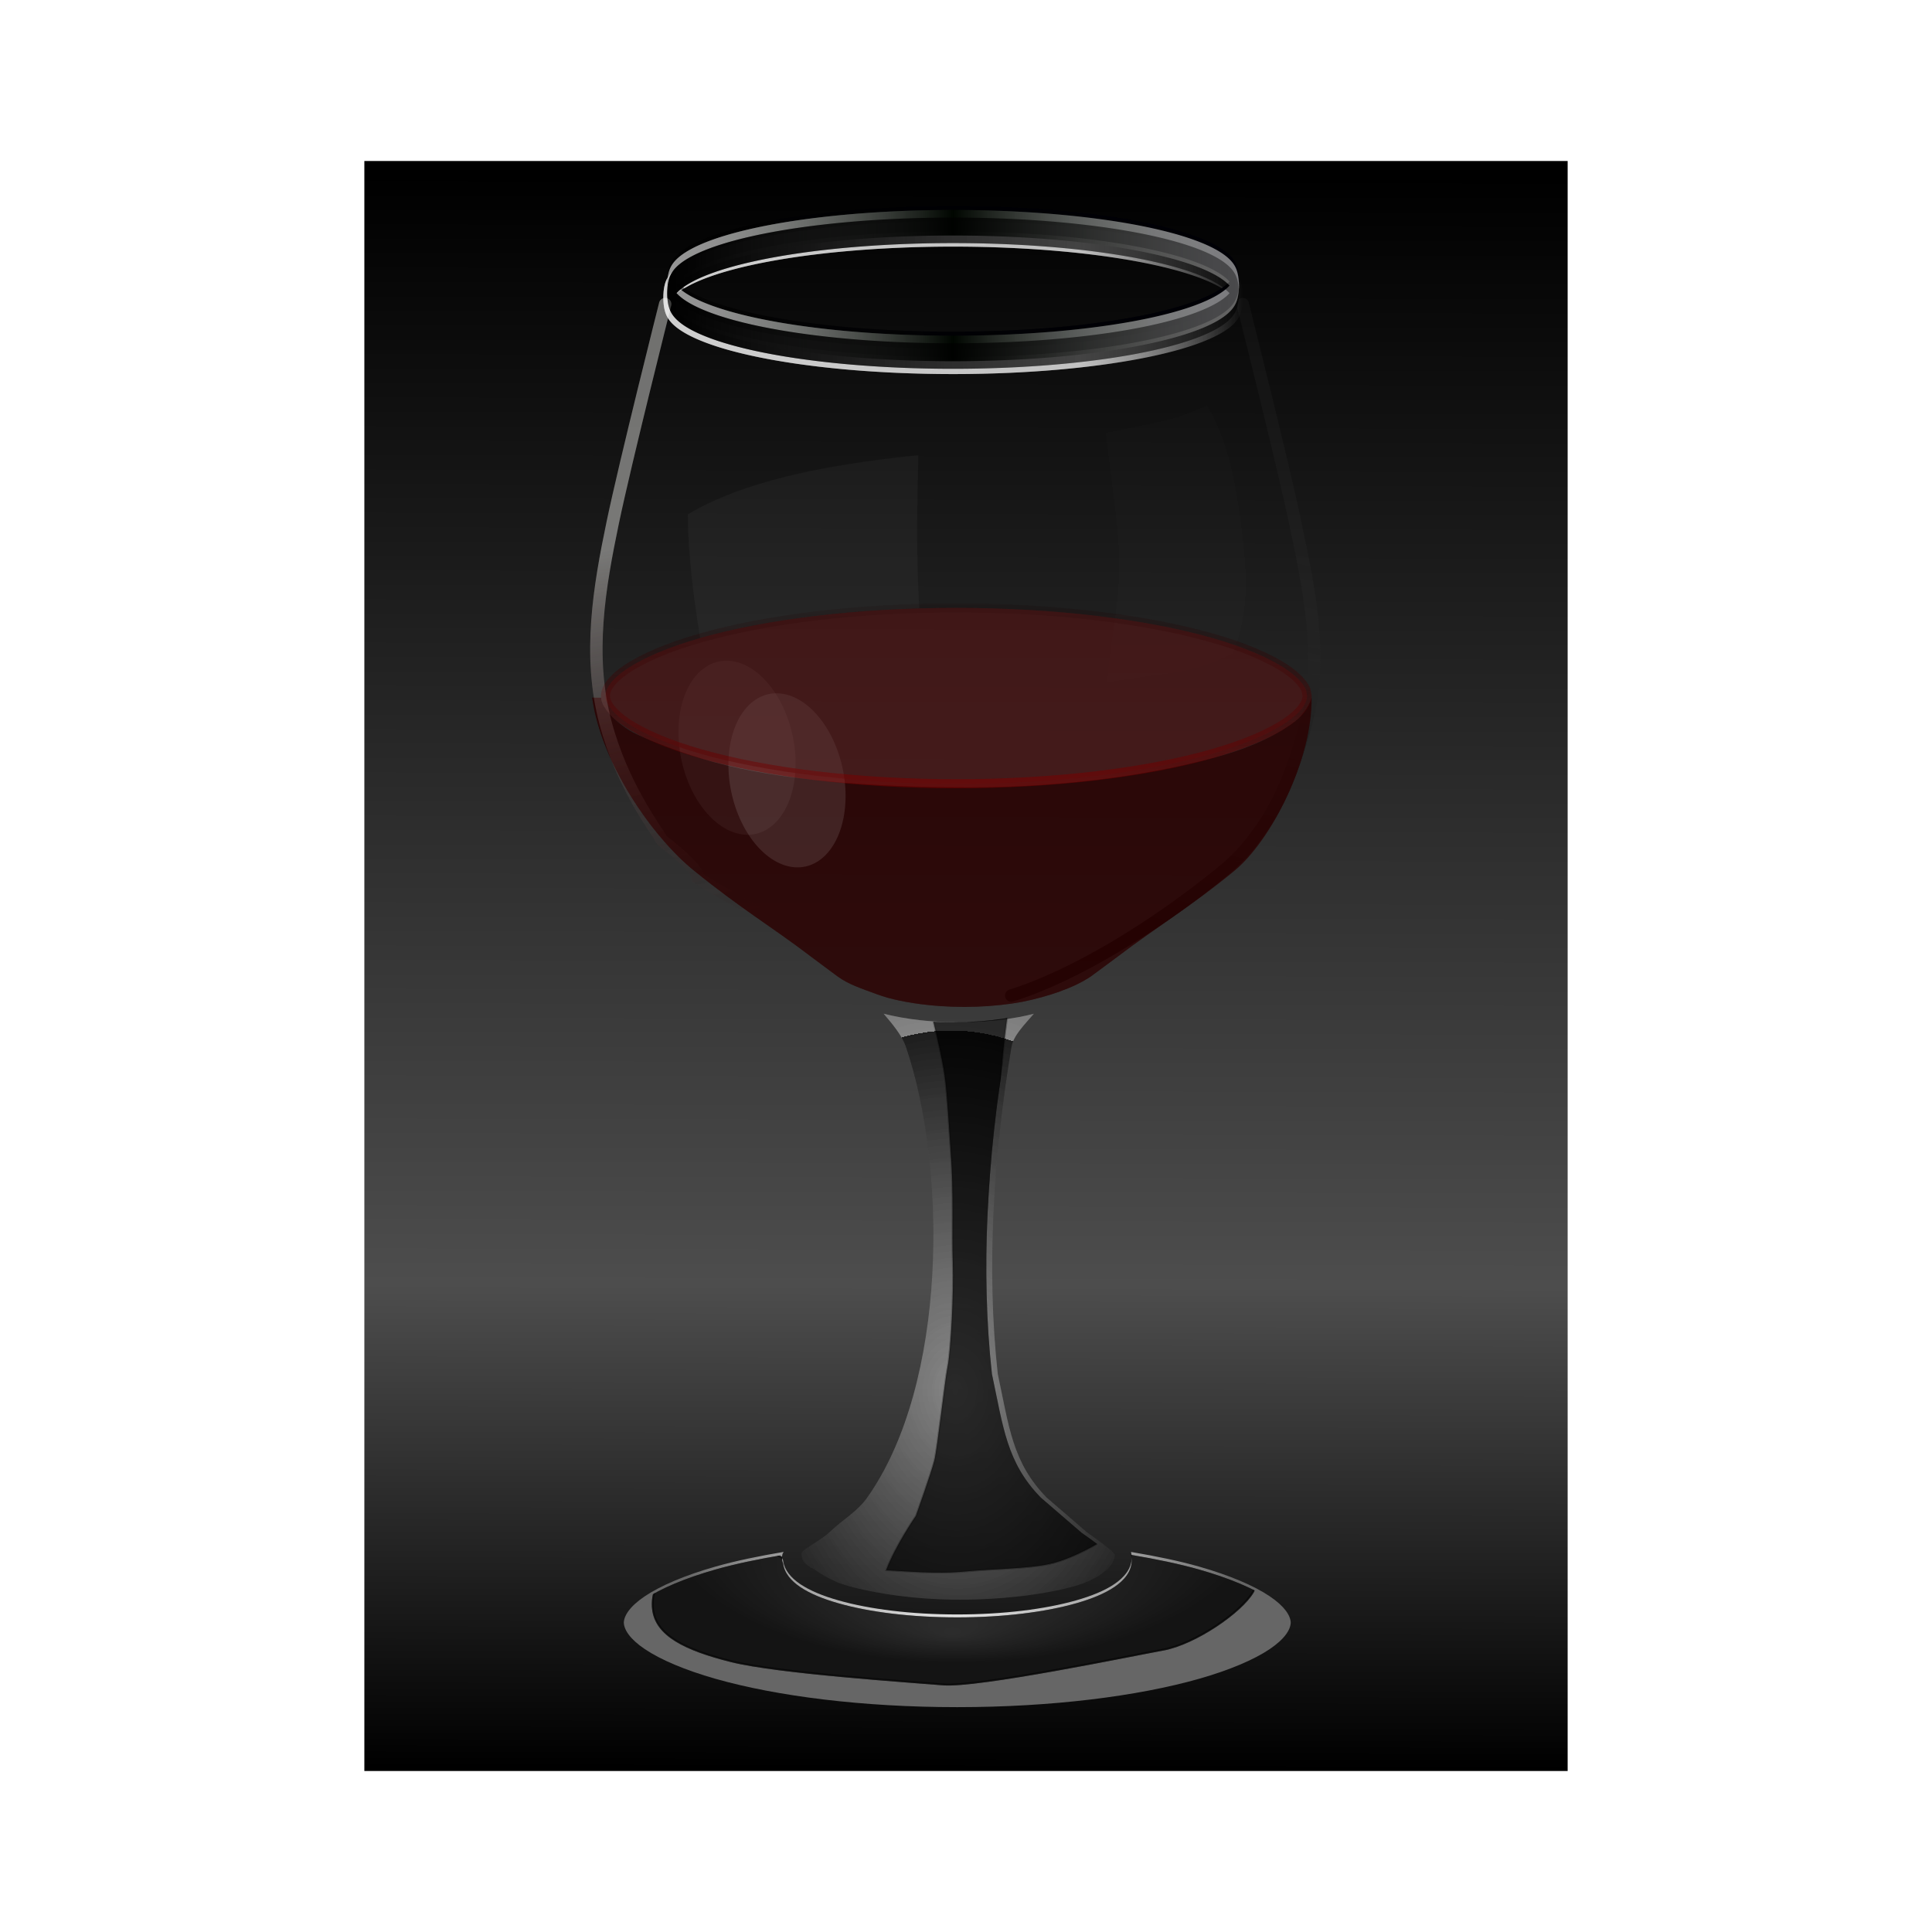 <svg:svg xmlns:dc="http://purl.org/dc/elements/1.1/" xmlns:ns1="http://www.w3.org/1999/xlink" xmlns:ns3="http://creativecommons.org/ns#" xmlns:rdf="http://www.w3.org/1999/02/22-rdf-syntax-ns#" xmlns:svg="http://www.w3.org/2000/svg" height="1037.4" id="svg2" version="1.1" viewBox="-195.64 -86.45 1037.4 1037.4" width="1037.4">
  <svg:defs id="defs4">
    <svg:linearGradient id="linearGradient4852">
      <svg:stop id="stop4854" offset="0" stop-color="#e6e6e6" />
      <svg:stop id="stop4856" offset="1" stop-color="#666" />
    </svg:linearGradient>
    <svg:filter color-interpolation-filters="sRGB" height="2.936" id="filter4980" width="3.205" x="-1.103" y="-.968">
      <svg:feGaussianBlur id="feGaussianBlur4982" stdDeviation="120.386" />
    </svg:filter>
    <svg:filter color-interpolation-filters="sRGB" id="filter5080">
      <svg:feGaussianBlur id="feGaussianBlur5082" stdDeviation="1.443" />
    </svg:filter>
    <svg:filter color-interpolation-filters="sRGB" id="filter4912">
      <svg:feGaussianBlur id="feGaussianBlur4914" stdDeviation="2.517" />
    </svg:filter>
    <svg:filter color-interpolation-filters="sRGB" height="1.123" id="filter4945" width="1.316" x="-.158" y="-.061">
      <svg:feGaussianBlur id="feGaussianBlur4947" stdDeviation="8.013" />
    </svg:filter>
    <svg:filter color-interpolation-filters="sRGB" height="1.61" id="filter4963" width="1.162" x="-.081" y="-.305">
      <svg:feGaussianBlur id="feGaussianBlur4965" stdDeviation="10.893" />
    </svg:filter>
    <svg:filter color-interpolation-filters="sRGB" id="filter4977">
      <svg:feGaussianBlur id="feGaussianBlur4979" stdDeviation="2.841" />
    </svg:filter>
    <svg:clipPath id="clipPath4628">
      <svg:path d="m705.93 841.1c-0.01 0.024-0.018 0.047-0.023 0.071-0.961 1.22-1.088 3.035-0.306 4.378 0.614 5.354 4.47 9.643 9.273 12.874 5.228 3.517 12.151 6.34 20.476 8.708 16.658 4.739 39.026 7.555 63.782 7.555s47.169-2.815 63.829-7.555c8.325-2.369 15.248-5.192 20.476-8.708 5.242-3.526 9.391-8.302 9.391-14.357 0-1.018-0.147-1.991-0.377-2.942 13.311 2.239 25.79 4.806 36.527 7.861 16.391 4.663 29.496 10.262 37.892 15.91 8.201 5.517 11.202 10.478 11.344 14.192-0.146 3.715-3.158 8.732-11.344 14.239-8.396 5.648-21.502 11.247-37.892 15.91-32.792 9.33-78.921 15.228-129.85 15.228-50.925 0-97.03-5.897-129.82-15.228-16.391-4.663-29.496-10.262-37.892-15.91-8.184-5.505-11.175-10.513-11.321-14.239 0.142-3.724 3.122-8.677 11.321-14.192 8.396-5.648 21.502-11.247 37.892-15.91 10.769-3.064 23.274-5.643 36.621-7.884z" fill="url(#radialGradient4632)" id="path4630" style="block-progression:tb;color:#000000;text-transform:none;text-indent:0" />
    </svg:clipPath>
    <svg:radialGradient cx="-1333.8" cy="594.16" fx="-1343.6" fy="786.98" gradientTransform="matrix(.687 -.009 .005 .341 1715.5 605.03)" gradientUnits="userSpaceOnUse" id="radialGradient4632" r="237.75" ns1:href="#linearGradient4852" />
    <svg:clipPath id="clipPath4638">
      <svg:path d="m482.57 1062.4c4.656 3.32 16.255 11.331 19.57 15.443-0.133 10.39-15.13 18.726-28.336 22.542-20.216 5.752-50.445 9.767-82.191 9.767s-60.502-4.375-80.719-10.127c-10.102-2.874-18.118-8.143-23-11.426-2.135-1.436-10.249-4.171-8.995-12.129 2.785-3.483 14.625-9.366 19.85-14.497 8.138-7.989 19.653-14.524 26.581-24.272 58.078-81.726 57.116-236.19 27.752-322.04-2.578-7.537-9.113-15.546-15.781-23.344 7.931 1.971 16.576 3.569 25.938 4.594 24.689 2.703 49.984 1.625 71.312-2.344 3.457-0.643 6.619-1.465 9.844-2.25-6.731 7.863-14.612 15.61-15.938 23.531-13.254 79.233-17.879 160.02-9.781 233.41 8.058 37.473 10.31 63.013 34.873 88.119" fill="url(#radialGradient4642)" filter="url(#filter5080)" id="path4640" opacity=".548" style="block-progression:tb;color:#000000;text-transform:none;text-indent:0" transform="matrix(.753 0 0 .753 444.39 30.808)" />
    </svg:clipPath>
    <svg:radialGradient cx="-611.55" cy="668.7" gradientTransform="matrix(.054 2.301 -1.625 .038 1508.1 2343.1)" gradientUnits="userSpaceOnUse" id="radialGradient4642" r="111.69" spreadMethod="repeat">
      <svg:stop id="stop4936" offset="0" stop-color="#ccc" />
      <svg:stop id="stop4938" offset="1" />
    </svg:radialGradient>
    <svg:filter color-interpolation-filters="sRGB" id="filter4664">
      <svg:feGaussianBlur id="feGaussianBlur4666" stdDeviation="2.072" />
    </svg:filter>
    <svg:filter color-interpolation-filters="sRGB" id="filter4684">
      <svg:feGaussianBlur id="feGaussianBlur4686" stdDeviation="2.107" />
    </svg:filter>
    <svg:filter color-interpolation-filters="sRGB" height="1.093" id="filter4097" width="1.359" x="-.18" y="-.046">
      <svg:feGaussianBlur id="feGaussianBlur4099" stdDeviation="6.433" />
    </svg:filter>
    <svg:linearGradient gradientUnits="userSpaceOnUse" id="linearGradient4286" x1="120.79" x2="118.78" y1="101.24" y2="956.84">
      <svg:stop id="stop4282" offset="0" />
      <svg:stop id="stop4343" offset=".697" stop-color="#4d4d4d" />
      <svg:stop id="stop4284" offset="1" />
    </svg:linearGradient>
    <svg:linearGradient gradientTransform="matrix(-1 0 0 1 755.02 18.369)" gradientUnits="userSpaceOnUse" id="linearGradient4290" x1="192.16" x2="237.08" y1="283.65" y2="492.26">
      <svg:stop id="stop4956" offset="0" stop-color="#333" stop-opacity=".178" />
      <svg:stop id="stop4958" offset="1" stop-opacity=".771" />
    </svg:linearGradient>
    <svg:radialGradient cx="-1333.8" cy="594.16" fx="-1343.6" fy="786.98" gradientTransform="matrix(.687 -.009 .005 .341 1294.5 605.03)" gradientUnits="userSpaceOnUse" id="radialGradient4294" r="237.75" ns1:href="#linearGradient4852" />
    <svg:linearGradient gradientTransform="matrix(.753 0 0 .753 529.88 228.69)" gradientUnits="userSpaceOnUse" id="linearGradient4296" x1="-194.23" x2="-194.58" y1="274.39" y2="106.02">
      <svg:stop id="stop4996" offset="0" stop-color="#800000" />
      <svg:stop id="stop4998" offset="1" stop-opacity="0" />
    </svg:linearGradient>
    <svg:linearGradient gradientUnits="userSpaceOnUse" id="linearGradient4298" x1="11.14" x2="600.29" y1="325.22" y2="325.22">
      <svg:stop id="stop3895" offset="0" stop-color="#fff" stop-opacity=".559" />
      <svg:stop id="stop4014" offset=".717" stop-color="#fff" stop-opacity=".498" />
      <svg:stop id="stop3897" offset="1" stop-color="#fff" stop-opacity="0" />
    </svg:linearGradient>
    <svg:linearGradient gradientUnits="userSpaceOnUse" id="linearGradient4300" x1="11.14" x2="600.29" y1="325.22" y2="325.22">
      <svg:stop id="stop3895-3" offset="0" stop-opacity=".322" />
      <svg:stop id="stop3897-6" offset="1" stop-color="#000006" />
    </svg:linearGradient>
    <svg:linearGradient gradientUnits="userSpaceOnUse" id="linearGradient4302" x1="11.14" x2="600.29" y1="325.22" y2="325.22">
      <svg:stop id="stop3895-93" offset="0" stop-color="#fff" stop-opacity=".415" />
      <svg:stop id="stop4012" offset=".5" stop-color="#000600" />
      <svg:stop id="stop3897-7" offset="1" stop-color="#fff" stop-opacity=".483" />
    </svg:linearGradient>
    <svg:linearGradient gradientUnits="userSpaceOnUse" id="linearGradient4304" x1="11.14" x2="600.29" y1="325.22" y2="325.22">
      <svg:stop id="stop3939" offset="0" />
      <svg:stop id="stop3941" offset="1" stop-opacity=".398" />
    </svg:linearGradient>
    <svg:linearGradient gradientTransform="translate(-2.26 18.369)" gradientUnits="userSpaceOnUse" id="linearGradient4306" x1="192.16" x2="237.08" y1="283.65" y2="492.26">
      <svg:stop id="stop4900" offset="0" stop-color="#fffffb" stop-opacity=".237" />
      <svg:stop id="stop4902" offset="1" stop-color="#360000" stop-opacity="0" />
    </svg:linearGradient>
  </svg:defs>
  <svg:g id="layer2" transform="translate(-59.788 -94.249)">
    <svg:rect fill="url(#linearGradient4286)" height="864.5" id="rect4699" style="color:#000000" width="646.12" x="59.788" y="94.249" />
    <svg:path d="m531.44 171.08s21.431 85.017 28.188 117.47c7.109 34.139 15.497 71.344 5.801 107.6-8.999 33.648-18.351 49.203-27.465 61.395-7.415 9.919-12.774 14.545-22.13 22.042-32.324 25.9-74.863 52.301-108.71 62.78" fill="none" filter="url(#filter4097)" id="path4644" stroke="url(#linearGradient4290)" stroke-linecap="round" stroke-width="6.668" />
    <svg:path d="m357.28 252.2c-52.955 5.438-94.345 14.388-123.78 31.741 0 0-0.573 23.604 6.656 66.438 0.139-0.04 0.267-0.086 0.406-0.125 30.265-8.594 71.374-14.428 117.25-15.75-1.746-24.02-1.176-59.954-0.537-82.303z" fill="#fff" fill-opacity=".053" filter="url(#filter4977)" id="path4967" opacity=".517" />
    <svg:path d="m182.11 382.39c4.758 34.909 31.819 74.354 54.67 92.888 25.946 21.045 41.289 29.773 62.817 46.177 4.667 3.556 9.57 7.085 14.404 10.732 5.92 4.24 12.38 6.302 21.111 9.532 7.245 2.68 16.563 4.551 27.019 5.696 17.614 1.928 35.906 1.125 50.931-1.671 13.712-2.756 27.864-7.523 36.88-13.674 4.742-3.557 9.562-6.976 14.121-10.45 21.526-16.4 39.088-26.694 62.793-46.177 19.697-16.189 41.983-59.295 41.55-93.231-0.539 2.957-3.941 9.204-8.973 13.023-8.385 6.365-21.517 13.235-38.784 18.138-34.554 9.812-81.994 17.187-135.78 17.187-53.789 0-102.67-3.988-137.3-13.517-17.389-4.784-33.743-11.266-41.784-15.055-9.534-4.493-18.962-14.139-18.837-19.519" fill="#2b0000" id="path4922" opacity=".558" style="block-progression:tb;color:#000000;text-transform:none;text-indent:0" />
    <svg:path d="m-232.63 255.94a123.16 156 0 1 1 -246.32 0 123.16 156 0 1 1 246.32 0z" fill="#fff" filter="url(#filter4980)" id="path4866" opacity=".325" style="color:#000000" transform="matrix(.221 -.128 .101 .282 312.68 291.59)" />
    <svg:path d="m482.57 1062.4c4.656 3.32 16.255 11.331 19.57 15.443-0.133 10.39-15.13 18.726-28.336 22.542-20.216 5.752-50.445 9.767-82.191 9.767s-60.502-4.375-80.719-10.127c-10.102-2.874-18.118-8.143-23-11.426-2.135-1.436-10.249-4.171-8.995-12.129 2.785-3.483 14.625-9.366 19.85-14.497 8.138-7.989 19.653-14.524 26.581-24.272 58.078-81.726 57.116-236.19 27.752-322.04-2.578-7.537-9.113-15.546-15.781-23.344 7.931 1.971 16.576 3.569 25.938 4.594 24.689 2.703 49.984 1.625 71.312-2.344 3.457-0.643 6.619-1.465 9.844-2.25-6.731 7.863-14.612 15.61-15.938 23.531-13.254 79.233-17.879 160.02-9.781 233.41 8.058 37.473 10.31 63.013 34.873 88.119" fill="url(#radialGradient4642)" filter="url(#filter5080)" id="path4920" opacity=".548" style="block-progression:tb;color:#000000;text-transform:none;text-indent:0" transform="matrix(.753 0 0 .753 84.656 30.808)" />
    <svg:path d="m284.94 841.1c-0.01 0.024-0.018 0.047-0.023 0.071-0.961 1.22-1.088 3.035-0.306 4.378 0.614 5.354 4.47 9.643 9.273 12.874 5.228 3.517 12.151 6.34 20.476 8.708 16.658 4.739 39.026 7.555 63.782 7.555s47.169-2.815 63.829-7.555c8.325-2.369 15.248-5.192 20.476-8.708 5.242-3.526 9.391-8.302 9.391-14.357 0-1.018-0.147-1.991-0.377-2.942 13.311 2.239 25.79 4.806 36.527 7.861 16.391 4.663 29.496 10.262 37.892 15.91 8.201 5.517 11.202 10.478 11.344 14.192-0.146 3.715-3.158 8.732-11.344 14.239-8.396 5.648-21.502 11.247-37.892 15.91-32.792 9.33-78.921 15.228-129.85 15.228-50.925 0-97.03-5.897-129.82-15.228-16.391-4.663-29.496-10.262-37.892-15.91-8.184-5.505-11.175-10.513-11.321-14.239 0.142-3.724 3.122-8.677 11.321-14.192 8.396-5.648 21.502-11.247 37.892-15.91 10.769-3.064 23.274-5.643 36.621-7.884z" fill="url(#radialGradient4294)" id="path4912" style="block-progression:tb;color:#000000;text-transform:none;text-indent:0" />
    <svg:path d="m458 240.17c2.183-0.248 4.439-0.705 6.774-1.204 2.335-0.499 4.75-1.043 7.229-1.575 4.958-1.063 10.182-2.055 15.383-3.203 4.691-1.035 9.304-2.346 13.389-3.907 2.188-0.835 4.218-1.725 6.137-2.526 1.919-0.802 3.726-1.514 5.521-2.01 3.29 5.53 5.829 11.202 7.906 16.865 2.077 5.664 3.691 11.319 5.015 16.875 0.09 0.377 0.179 0.754 0.266 1.131 1.06 4.574 1.925 9.078 2.676 13.49 0.751 4.412 1.388 8.732 1.952 12.977v0c0.145 1.091 0.285 2.177 0.42 3.259 0.512 4.1 0.972 8.134 1.365 12.178 0.393 4.044 0.72 8.099 0.9 12.285 0.258 6.007 0.232 12.275-0.61 19.323-0.842 7.048-2.493 14.875-5.907 24.2-8.347 4.462-15.144 6.848-21.074 8.412-5.538 1.458-10.31 2.19-14.832 2.813-5.007 0.69-9.705 1.264-14.769 2.008-5.064 0.745-10.495 1.661-16.935 2.442 0.287-6.406 1.063-12.752 1.957-19.098 0.895-6.346 1.904-12.693 2.711-19.082 1.124-8.902 1.784-17.887 1.671-26.955-0.015-1.197-0.043-2.396-0.083-3.595v-0c-0.314-9.336-1.376-18.753-2.579-28.319-0.05-0.394-0.099-0.788-0.149-1.182-0.736-5.805-1.498-11.666-2.232-17.596-0.733-5.93-1.435-11.929-2.103-18.007z" fill="#f2f2f2" filter="url(#filter4912)" id="rect4906" opacity=".067" style="color:#000000" />
    <svg:path clip-path="url(#clipPath4638)" d="m724.35 541.05 46.233-1.651s-3.302 11.008-6.054 45.683c-2.752 34.675-8.256 59.443-6.605 90.815s7.155 63.846 9.907 78.156 13.209 33.574 23.667 42.931c10.457 9.357 28.07 22.016 30.822 23.667 2.752 1.651 2.202 11.008 2.202 11.008s-18.713 12.659-34.124 15.961c-11.852 2.54-31.418 2.663-43.481 3.853-12.701 1.253-23.076 0.808-44.032-0.55 4.954-13.209 15.961-29.171 15.961-29.171s8.256-23.117 9.907-29.721c1.651-6.605 5.504-42.38 7.155-50.636 1.651-8.256 3.302-39.078 2.752-55.59-0.55-16.512 0.55-37.977-1.101-59.443-0.77-10.014-1.815-30.87-3.302-41.28-2.202-15.411-9.907-44.032-9.907-44.032z" fill-opacity=".555" filter="url(#filter4945)" id="path4931" stroke="#000" stroke-opacity=".163" stroke-width="1px" transform="translate(-362.87)" />
    <svg:path clip-path="url(#clipPath4628)" d="m687.14 828.19s20.238 26.465 73.167 31.135c52.929 4.67 77.837-3.114 94.962-10.897 17.124-7.784 29.578-23.351 29.578-23.351s34.248 6.227 40.475 10.897c6.227 4.67 38.919 14.011 32.692 24.908s-31.135 28.021-48.259 31.135c-17.124 3.114-99.632 20.238-118.31 18.681-18.681-1.557-88.735-6.227-113.64-12.454-24.908-6.227-40.475-14.011-42.032-28.021-1.557-14.011 9.341-23.351 18.681-31.135 9.341-7.784 32.692-10.897 32.692-10.897z" filter="url(#filter4963)" id="path4949" opacity=".75" stroke="#000" stroke-width="1px" transform="translate(-420.99 1.571)" />
    <svg:path d="m377.62 334.21c53.787 0 102.51 6.242 137.07 16.054 17.267 4.903 31.039 10.806 39.78 16.674 6.493 4.359 9.833 8.457 10.993 11.498l0.435 2.386c0.012 0.091 0.019 0.137 0.031 0.217 0.028 0.185 0.065 0.342 0.093 0.496-0.075 3.478-2.92 8.585-11.552 14.38-8.74 5.868-22.512 11.771-39.78 16.674-34.554 9.812-83.282 16.023-137.07 16.023-53.789 0-102.49-6.211-137.04-16.023-17.267-4.903-31.039-10.806-39.78-16.674-8.751-5.875-11.552-11.007-11.552-14.504 0-3.498 2.795-8.595 11.552-14.473 8.74-5.868 22.512-11.771 39.78-16.674 34.557-9.812 83.252-16.054 137.04-16.054z" fill="#501616" id="path4924" opacity=".442" stroke="url(#linearGradient4296)" stroke-width="4.829" style="block-progression:tb;color:#000000;text-transform:none;text-indent:0" />
    <svg:g fill="none" filter="url(#filter4684)" id="g4016" stroke-linecap="round" stroke-linejoin="round" transform="matrix(.521 0 0 .898 204.52 -391.26)">
      <svg:path d="m597.14 325.22a291.43 15.714 0 1 1 -582.86 0 291.43 15.714 0 1 1 582.86 0z" id="path3889" stroke="url(#linearGradient4298)" stroke-width="6.292" style="color:#000000" transform="matrix(1.014 0 0 2.425 19.043 -166.33)" />
      <svg:path d="m597.14 325.22a291.43 15.714 0 1 1 -582.86 0 291.43 15.714 0 1 1 582.86 0z" id="path3117" stroke="url(#linearGradient4300)" stroke-width="6.378" style="color:#000000" transform="matrix(1 0 0 2.392 23.234 -165.18)" />
      <svg:path d="m597.14 325.22a291.43 15.714 0 1 1 -582.86 0 291.43 15.714 0 1 1 582.86 0z" id="path3887" stroke="url(#linearGradient4302)" stroke-width="6.378" style="color:#000000" transform="matrix(1 0 0 2.392 23.234 -162.77)" />
      <svg:path d="m597.14 325.22a291.43 15.714 0 1 1 -582.86 0 291.43 15.714 0 1 1 582.86 0z" id="path3891" stroke="url(#linearGradient4304)" stroke-width="6.378" style="color:#000000" transform="matrix(1 0 0 2.392 23.234 -158.23)" />
    </svg:g>
    <svg:path d="m221.32 171.08s-21.431 85.017-28.188 117.47c-7.109 34.139-13.534 71.148-3.837 107.4 8.999 33.648 26.407 56.285 30.411 63.162 0 0 21.112 16.035 18.792 19.882-0.221 0.366 33.003 19.367 33.003 19.367" fill="none" filter="url(#filter4664)" id="path4088" stroke="url(#linearGradient4306)" stroke-linecap="round" stroke-width="6.668" />
    <svg:path d="m357.28 252.2c-52.955 5.438-94.345 14.388-123.78 31.741 0 0-0.573 23.604 6.656 66.438 0.139-0.04 0.267-0.086 0.406-0.125 30.265-8.594 71.374-14.428 117.25-15.75-1.746-24.02-1.176-59.954-0.537-82.303z" fill="#fff" fill-opacity=".053" filter="url(#filter4977)" id="path4250" opacity=".517" />
    <svg:path d="m182.11 382.39c4.758 34.909 31.819 74.354 54.67 92.888 25.946 21.045 41.289 29.773 62.817 46.177 4.667 3.556 9.57 7.085 14.404 10.732 5.92 4.24 12.38 6.302 21.111 9.532 7.245 2.68 16.563 4.551 27.019 5.696 17.614 1.928 35.906 1.125 50.931-1.671 13.712-2.756 27.864-7.523 36.88-13.674 4.742-3.557 9.562-6.976 14.121-10.45 21.526-16.4 39.088-26.694 62.793-46.177 19.697-16.189 41.983-59.295 41.55-93.231-0.539 2.957-3.941 9.204-8.973 13.023-8.385 6.365-21.517 13.235-38.784 18.138-34.554 9.812-81.994 17.187-135.78 17.187-53.789 0-102.67-3.988-137.3-13.517-17.389-4.784-33.743-11.266-41.784-15.055-9.534-4.493-18.962-14.139-18.837-19.519" fill="#2b0000" id="path4252" opacity=".558" style="block-progression:tb;color:#000000;text-transform:none;text-indent:0" />
    <svg:path d="m-232.63 255.94a123.16 156 0 1 1 -246.32 0 123.16 156 0 1 1 246.32 0z" fill="#fff" filter="url(#filter4980)" id="path4254" opacity=".325" style="color:#000000" transform="matrix(.221 -.128 .101 .282 339.51 309.09)" />
    <svg:path d="m482.57 1062.4c4.656 3.32 16.255 11.331 19.57 15.443-0.133 10.39-15.13 18.726-28.336 22.542-20.216 5.752-50.445 9.767-82.191 9.767s-60.502-4.375-80.719-10.127c-10.102-2.874-18.118-8.143-23-11.426-2.135-1.436-10.249-4.171-8.995-12.129 2.785-3.483 14.625-9.366 19.85-14.497 8.138-7.989 19.653-14.524 26.581-24.272 58.078-81.726 57.116-236.19 27.752-322.04-2.578-7.537-9.113-15.546-15.781-23.344 7.931 1.971 16.576 3.569 25.938 4.594 24.689 2.703 49.984 1.625 71.312-2.344 3.457-0.643 6.619-1.465 9.844-2.25-6.731 7.863-14.612 15.61-15.938 23.531-13.254 79.233-17.879 160.02-9.781 233.41 8.058 37.473 10.31 63.013 34.873 88.119" fill="url(#radialGradient4642)" filter="url(#filter5080)" id="path4256" opacity=".548" style="block-progression:tb;color:#000000;text-transform:none;text-indent:0" transform="matrix(.753 0 0 .753 84.656 30.808)" />
    <svg:path d="m284.94 841.1c-0.01 0.024-0.018 0.047-0.023 0.071-0.961 1.22-1.088 3.035-0.306 4.378 0.614 5.354 4.47 9.643 9.273 12.874 5.228 3.517 12.151 6.34 20.476 8.708 16.658 4.739 39.026 7.555 63.782 7.555s47.169-2.815 63.829-7.555c8.325-2.369 15.248-5.192 20.476-8.708 5.242-3.526 9.391-8.302 9.391-14.357 0-1.018-0.147-1.991-0.377-2.942 13.311 2.239 25.79 4.806 36.527 7.861 16.391 4.663 29.496 10.262 37.892 15.91 8.201 5.517 11.202 10.478 11.344 14.192-0.146 3.715-3.158 8.732-11.344 14.239-8.396 5.648-21.502 11.247-37.892 15.91-32.792 9.33-78.921 15.228-129.85 15.228-50.925 0-97.03-5.897-129.82-15.228-16.391-4.663-29.496-10.262-37.892-15.91-8.184-5.505-11.175-10.513-11.321-14.239 0.142-3.724 3.122-8.677 11.321-14.192 8.396-5.648 21.502-11.247 37.892-15.91 10.769-3.064 23.274-5.643 36.621-7.884z" fill="url(#radialGradient4294)" id="path4258" style="block-progression:tb;color:#000000;text-transform:none;text-indent:0" />
    <svg:path d="m458 240.17c2.183-0.248 4.439-0.705 6.774-1.204 2.335-0.499 4.75-1.043 7.229-1.575 4.958-1.063 10.182-2.055 15.383-3.203 4.691-1.035 9.304-2.346 13.389-3.907 2.188-0.835 4.218-1.725 6.137-2.526 1.919-0.802 3.726-1.514 5.521-2.01 3.29 5.53 5.829 11.202 7.906 16.865 2.077 5.664 3.691 11.319 5.015 16.875 0.09 0.377 0.179 0.754 0.266 1.131 1.06 4.574 1.925 9.078 2.676 13.49 0.751 4.412 1.388 8.732 1.952 12.977v0c0.145 1.091 0.285 2.177 0.42 3.259 0.512 4.1 0.972 8.134 1.365 12.178 0.393 4.044 0.72 8.099 0.9 12.285 0.258 6.007 0.232 12.275-0.61 19.323-0.842 7.048-2.493 14.875-5.907 24.2-8.347 4.462-15.144 6.848-21.074 8.412-5.538 1.458-10.31 2.19-14.832 2.813-5.007 0.69-9.705 1.264-14.769 2.008-5.064 0.745-10.495 1.661-16.935 2.442 0.287-6.406 1.063-12.752 1.957-19.098 0.895-6.346 1.904-12.693 2.711-19.082 1.124-8.902 1.784-17.887 1.671-26.955-0.015-1.197-0.043-2.396-0.083-3.595v-0c-0.314-9.336-1.376-18.753-2.579-28.319-0.05-0.394-0.099-0.788-0.149-1.182-0.736-5.805-1.498-11.666-2.232-17.596-0.733-5.93-1.435-11.929-2.103-18.007z" fill="#f2f2f2" filter="url(#filter4912)" id="path4260" opacity=".067" style="color:#000000" />
    <svg:path clip-path="url(#clipPath4638)" d="m724.35 541.05 46.233-1.651s-3.302 11.008-6.054 45.683c-2.752 34.675-8.256 59.443-6.605 90.815s7.155 63.846 9.907 78.156 13.209 33.574 23.667 42.931c10.457 9.357 28.07 22.016 30.822 23.667 2.752 1.651 2.202 11.008 2.202 11.008s-18.713 12.659-34.124 15.961c-11.852 2.54-31.418 2.663-43.481 3.853-12.701 1.253-23.076 0.808-44.032-0.55 4.954-13.209 15.961-29.171 15.961-29.171s8.256-23.117 9.907-29.721c1.651-6.605 5.504-42.38 7.155-50.636 1.651-8.256 3.302-39.078 2.752-55.59-0.55-16.512 0.55-37.977-1.101-59.443-0.77-10.014-1.815-30.87-3.302-41.28-2.202-15.411-9.907-44.032-9.907-44.032z" fill-opacity=".555" filter="url(#filter4945)" id="path4262" stroke="#000" stroke-opacity=".163" stroke-width="1px" transform="translate(-362.87)" />
    <svg:path clip-path="url(#clipPath4628)" d="m687.14 828.19s20.238 26.465 73.167 31.135c52.929 4.67 77.837-3.114 94.962-10.897 17.124-7.784 29.578-23.351 29.578-23.351s34.248 6.227 40.475 10.897c6.227 4.67 38.919 14.011 32.692 24.908s-31.135 28.021-48.259 31.135c-17.124 3.114-99.632 20.238-118.31 18.681-18.681-1.557-88.735-6.227-113.64-12.454-24.908-6.227-40.475-14.011-42.032-28.021-1.557-14.011 9.341-23.351 18.681-31.135 9.341-7.784 32.692-10.897 32.692-10.897z" filter="url(#filter4963)" id="path4264" opacity=".75" stroke="#000" stroke-width="1px" transform="translate(-420.99 1.571)" />
    <svg:path d="m377.62 334.21c53.787 0 102.51 6.242 137.07 16.054 17.267 4.903 31.039 10.806 39.78 16.674 6.493 4.359 9.833 8.457 10.993 11.498l0.435 2.386c0.012 0.091 0.019 0.137 0.031 0.217 0.028 0.185 0.065 0.342 0.093 0.496-0.075 3.478-2.92 8.585-11.552 14.38-8.74 5.868-22.512 11.771-39.78 16.674-34.554 9.812-83.282 16.023-137.07 16.023-53.789 0-102.49-6.211-137.04-16.023-17.267-4.903-31.039-10.806-39.78-16.674-8.751-5.875-11.552-11.007-11.552-14.504 0-3.498 2.795-8.595 11.552-14.473 8.74-5.868 22.512-11.771 39.78-16.674 34.557-9.812 83.252-16.054 137.04-16.054z" fill="#501616" id="path4266" opacity=".442" stroke="url(#linearGradient4296)" stroke-width="4.829" style="block-progression:tb;color:#000000;text-transform:none;text-indent:0" />
    <svg:g fill="none" filter="url(#filter4684)" id="g4268" stroke-linecap="round" stroke-linejoin="round" transform="matrix(.521 0 0 .898 204.52 -391.26)">
      <svg:path d="m597.14 325.22a291.43 15.714 0 1 1 -582.86 0 291.43 15.714 0 1 1 582.86 0z" id="path4270" stroke="url(#linearGradient4298)" stroke-width="6.292" style="color:#000000" transform="matrix(1.014 0 0 2.425 19.043 -166.33)" />
      <svg:path d="m597.14 325.22a291.43 15.714 0 1 1 -582.86 0 291.43 15.714 0 1 1 582.86 0z" id="path4272" stroke="url(#linearGradient4300)" stroke-width="6.378" style="color:#000000" transform="matrix(1 0 0 2.392 23.234 -165.18)" />
      <svg:path d="m597.14 325.22a291.43 15.714 0 1 1 -582.86 0 291.43 15.714 0 1 1 582.86 0z" id="path4274" stroke="url(#linearGradient4302)" stroke-width="6.378" style="color:#000000" transform="matrix(1 0 0 2.392 23.234 -162.77)" />
      <svg:path d="m597.14 325.22a291.43 15.714 0 1 1 -582.86 0 291.43 15.714 0 1 1 582.86 0z" id="path4276" stroke="url(#linearGradient4304)" stroke-width="6.378" style="color:#000000" transform="matrix(1 0 0 2.392 23.234 -158.23)" />
    </svg:g>
    <svg:path d="m221.32 171.08s-21.431 85.017-28.188 117.47c-7.109 34.139-13.534 71.148-3.837 107.4 8.999 33.648 26.407 56.285 30.411 63.162 0 0 21.112 16.035 18.792 19.882-0.221 0.366 33.003 19.367 33.003 19.367" fill="none" filter="url(#filter4664)" id="path4278" stroke="url(#linearGradient4306)" stroke-linecap="round" stroke-width="6.668" />
  </svg:g>
</svg:svg>